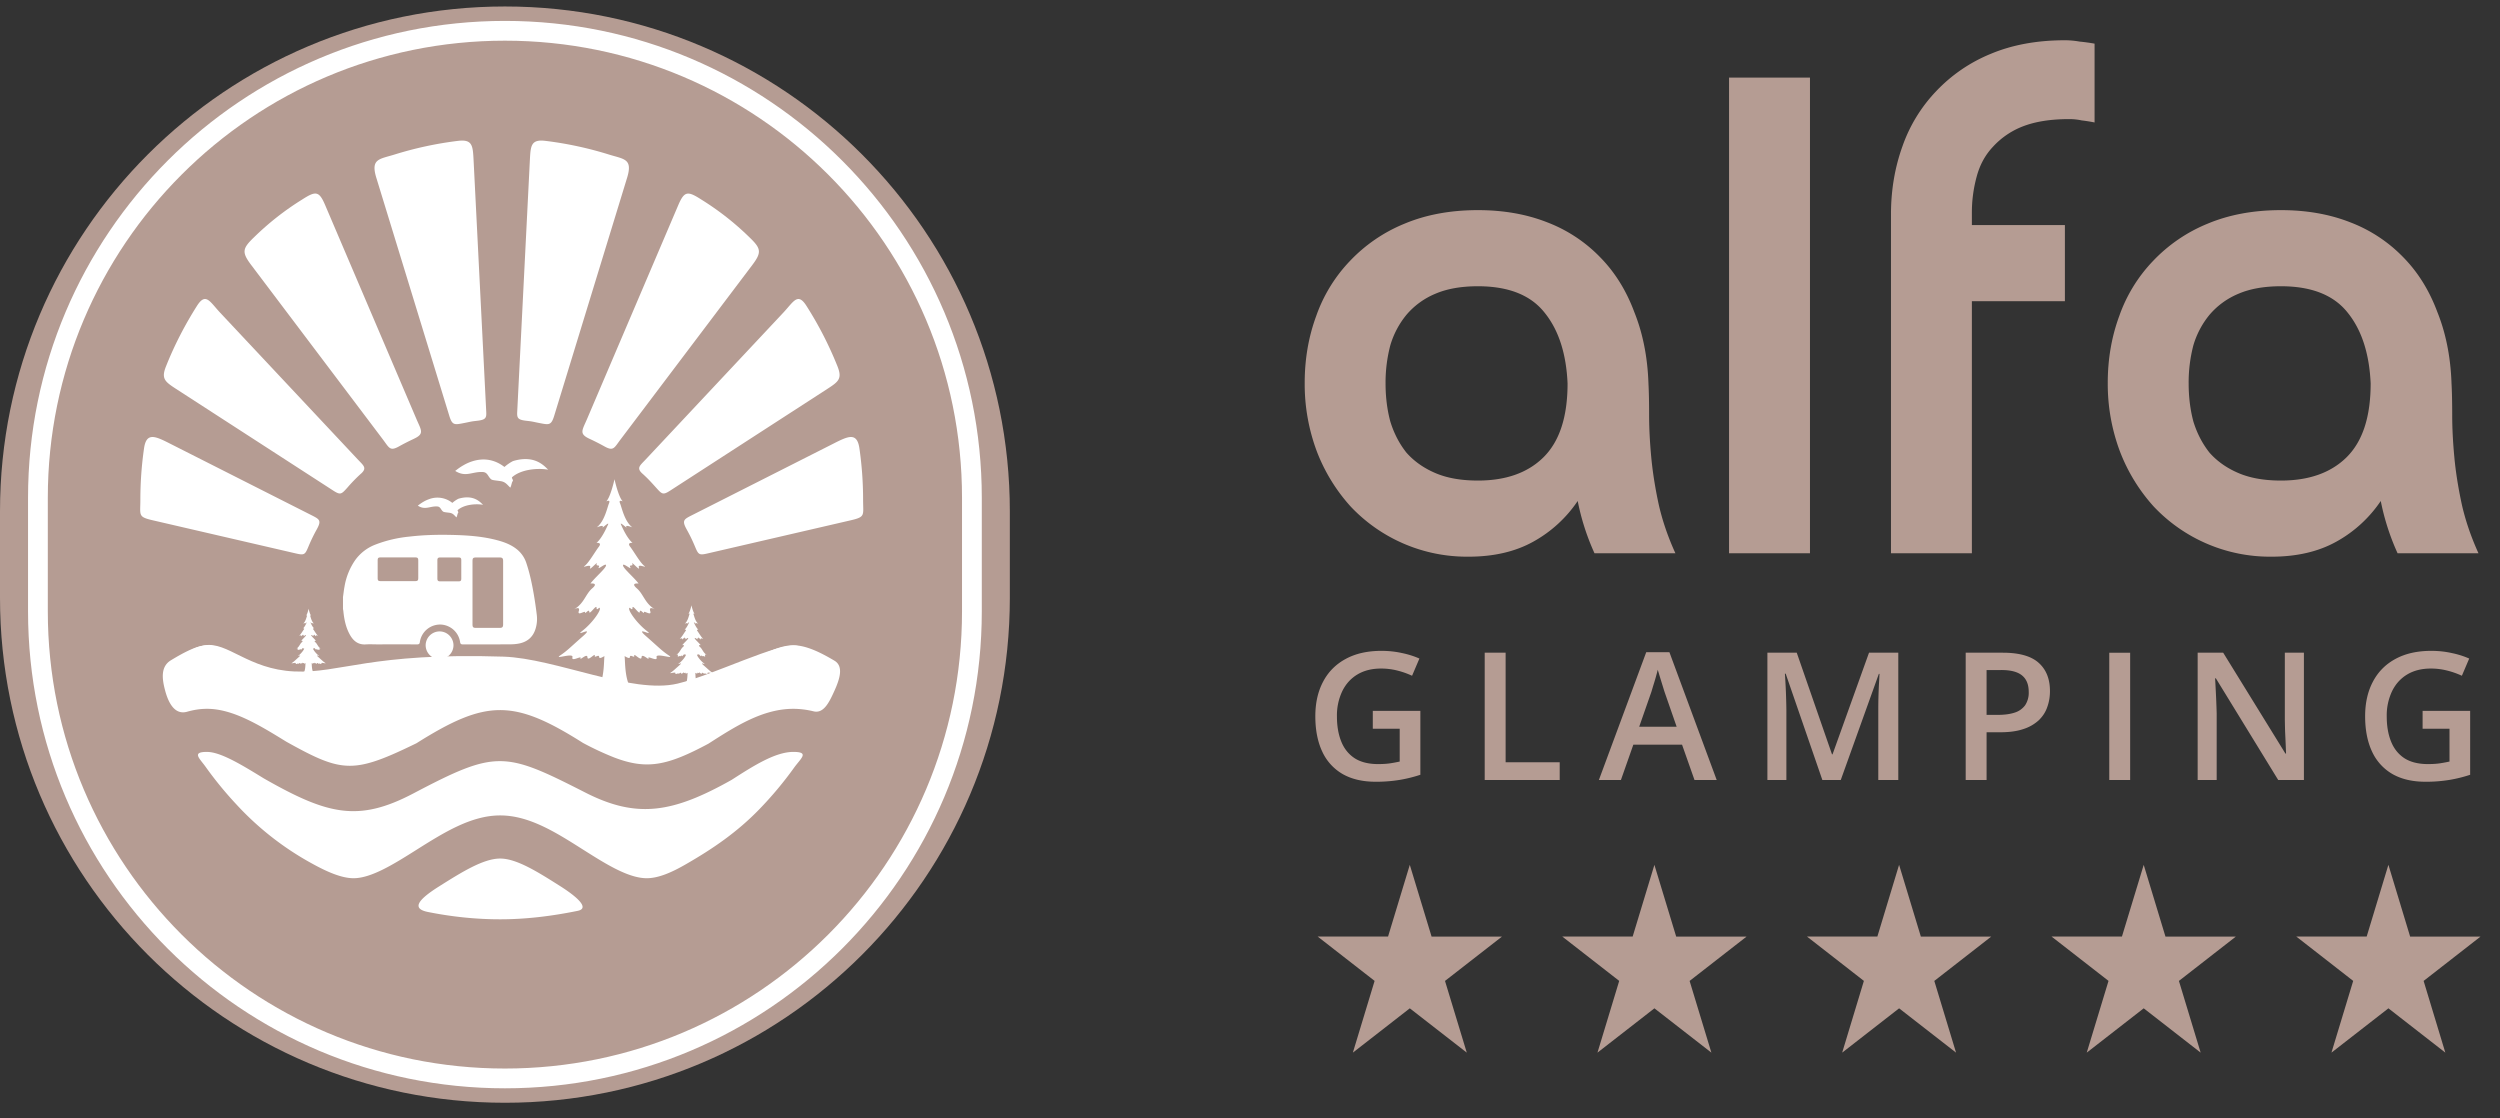 <svg width="76" height="34" fill="none" xmlns="http://www.w3.org/2000/svg"><rect width="100%" height="100%" fill="#333333" stroke="none"/><path d="M0 15.547C0 7.07 6.872.197 15.35.197c8.477 0 15.349 6.873 15.349 15.35v2.627c0 8.477-6.872 15.35-15.35 15.35C6.872 33.523 0 26.65 0 18.173v-2.627z" fill="#B59C93"/><path d="M1.153 15.132C1.153 7.292 7.51.936 15.35.936c7.84 0 14.196 6.356 14.196 14.196v3.455c0 7.84-6.356 14.197-14.196 14.197S1.153 26.428 1.153 18.587v-3.455z" stroke="#fff" stroke-width=".601"/><path fill-rule="evenodd" clip-rule="evenodd" d="M13.838 14.316l.039-.03c.074-.057.148-.107.22-.147.074-.042.151-.078.23-.105.348-.12.694-.08 1.008.162a1.27 1.27 0 01.259-.179c.673-.204.959.16 1.071.261-.334-.057-.83-.007-1.096.228-.026.023.042.087.02.117-.039.05-.038.137-.077.202-.103-.102-.15-.176-.296-.199-.106-.016-.24-.026-.272-.047-.112-.074-.108-.222-.27-.23-.323-.015-.515.17-.836-.033zM12.7 15.373l.028-.021c.052-.04.104-.075.155-.104a.973.973 0 01.16-.073.72.72 0 01.708.113.898.898 0 01.182-.125c.473-.143.673.112.752.183-.235-.04-.583-.005-.77.16-.018.015.03.06.014.081-.027.036-.026.096-.054.142-.072-.072-.104-.124-.207-.14-.075-.01-.168-.018-.191-.033-.079-.05-.076-.155-.19-.16-.226-.011-.361.12-.586-.024zm12.034 6.252a2.61 2.61 0 00-.616-.077c-.93 0-1.756.53-2.582 1.06-1.24.664-1.863.803-2.863.42a8.953 8.953 0 01-.95-.443c-2.117-1.34-2.944-1.324-5.063.01-.54.263-.955.45-1.31.561-.905.285-1.418.076-2.645-.608-.827-.508-1.625-.999-2.41-1h-.003c-.204 0-.405.032-.604.089-.369.104-.566-.256-.67-.652-.093-.35-.138-.721.177-.912.426-.258.812-.456 1.097-.456h.002c.415 0 1.06.397 1.725.806.881.542 1.797 1.104 2.729 1.104h.002c.512 0 1.006-.17 1.49-.413 2.914-1.46 2.936-1.52 5.86-.024.502.256 1.018.437 1.562.437.93 0 1.756-.53 2.58-1.06.662-.425 1.325-.85 1.876-.85.376 0 .804.203 1.249.468.286.17.164.557-.009.935-.152.334-.32.679-.624.605zm-.597 1.717c-.32.446-.674.868-1.055 1.261-.667.688-1.4 1.192-2.224 1.666-.425.246-.835.429-1.196.429-.564 0-1.257-.44-1.94-.872-.822-.521-1.635-1.037-2.515-1.037h-.003c-.88 0-1.71.521-2.544 1.046-.682.43-1.37.862-1.91.863h-.002c-.37 0-.821-.2-1.293-.463a8.967 8.967 0 01-2.277-1.79 11.199 11.199 0 01-.926-1.132c-.185-.26-.435-.455.04-.455h.002c.026 0 .053.003.08.005.416.046 1.021.417 1.645.8 1.94 1.106 2.87 1.339 4.55.456 2.527-1.33 2.77-1.275 5.227-.024 1.57.8 2.66.618 4.447-.388.66-.424 1.324-.849 1.875-.849.504 0 .225.196.019.484zM17.56 27.69c-.762.155-1.547.257-2.357.257-.75 0-1.482-.08-2.19-.222-.484-.096-.354-.346.342-.783.67-.422 1.338-.842 1.848-.842h.003c.501 0 1.154.414 1.814.832.532.337.916.682.54.758z" fill="#fff"/><path d="M20.597 20.782c1.111-.265 3.069-1.261 3.638-1.15.568.11-.027.475-.027.475l-2.315 1.667-3.703-.119-2.606-.992-3.77 1.442-4.365-.834-1.905-1.31c.097-.087.304-.28.675-.343.7-.12 1.322.728 2.724.794 1.403.066 2.315-.582 6.363-.45 1.583.052 3.902 1.15 5.291.82z" fill="#fff"/><path fill-rule="evenodd" clip-rule="evenodd" d="M16.02 12.794c.182.02.185.029.361.063.308.06.375.083.468-.221l2.215-7.232c.178-.58-.091-.563-.552-.706a10.946 10.946 0 00-1.934-.416c-.439-.053-.447.153-.47.588l-.385 7.657c-.01.188.026.238.297.267zm1.904.547a6.9 6.9 0 01.452.23c.278.155.296.043.493-.217l4.005-5.303c.29-.386.26-.5-.093-.839a8.474 8.474 0 00-1.46-1.145c-.421-.27-.518-.263-.708.184l-2.77 6.494c-.145.339-.247.444.081.596zm1.607 1.058c.168.152.266.261.418.43.176.196.205.228.43.082l4.778-3.092c.336-.218.452-.309.302-.684a11.057 11.057 0 00-.945-1.84c-.263-.412-.384-.13-.7.208l-4.178 4.457c-.18.193-.3.264-.105.44zm1.341 1.69c.106.191.169.321.255.524.103.245.12.273.382.212l4.345-1.006c.464-.107.384-.146.384-.627 0-.529-.038-1.048-.111-1.558-.073-.505-.34-.377-.8-.143l-4.226 2.138c-.299.153-.388.17-.229.46zm-6.386-3.295c-.183.02-.185.029-.363.063-.307.06-.373.083-.466-.221L11.44 5.404c-.177-.58.092-.563.553-.706a10.95 10.95 0 011.934-.416c.439-.053.447.153.47.588l.385 7.657c.01.188-.027.238-.296.267zm-1.905.547a6.796 6.796 0 00-.452.23c-.278.155-.296.043-.493-.217L7.632 8.05c-.29-.386-.26-.5.093-.839a8.47 8.47 0 011.46-1.145c.42-.27.517-.263.706.184l2.771 6.494c.145.339.247.444-.081.596zm-1.607 1.058a4.847 4.847 0 00-.418.43c-.177.196-.205.228-.43.082l-4.779-3.092c-.335-.218-.451-.309-.3-.684.256-.644.575-1.26.943-1.84.264-.412.385-.13.7.208l4.18 4.457c.18.193.299.264.104.44zm-1.342 1.69a5 5 0 00-.254.524c-.103.245-.12.273-.382.212l-4.344-1.006c-.465-.107-.385-.146-.385-.627 0-.529.038-1.048.111-1.558.072-.505.34-.377.8-.143l4.226 2.138c.299.153.387.17.228.46zm9.048-1.524s.12.55.253.678c0 0-.139-.07-.084.058.054.128.132.543.372.73 0 0-.222-.088-.18-.012.042.076-.216-.187-.162-.07.053.117.183.41.35.556 0 0-.18-.023-.071.117.108.14.303.483.423.576.12.094-.207-.08-.16.055.049.134-.235-.207-.2-.114.037.093-.114.01-.06.109.054.099-.228-.154-.222-.06.006.093.33.36.474.552 0 0-.264-.035-.054.146.21.181.246.47.564.644 0 0-.21-.122-.156.047.054.17-.204-.035-.192.04.012.077-.12-.128-.126-.017-.006.111-.222-.245-.222-.122 0 .122-.102-.07-.102.03 0 .098.246.443.528.665.282.222-.402-.174-.012.169.39.342.48.443.69.583.21.14-.414-.095-.371.056.041.152-.283-.061-.247.028.036.09-.204-.168-.21-.028-.006.14-.24-.145-.222-.05.018.095-.126-.056-.132.04-.006.095-.18-.057-.162-.012.018.045-.006.6.156.904h-.924c.162-.303.138-.86.156-.904.018-.045-.156.107-.162.011-.006-.095-.15.056-.132-.04.018-.095-.216.192-.223.051-.005-.14-.246.118-.21.028.037-.09-.288.124-.246-.028.042-.151-.582.084-.372-.056.21-.14.3-.241.69-.584.39-.342-.294.054-.011-.168.282-.222.528-.567.528-.666 0-.1-.102.093-.102-.03 0-.122-.216.234-.222.123-.006-.11-.138.094-.126.018.012-.076-.246.128-.192-.041.054-.17-.157-.047-.157-.047.319-.175.355-.463.565-.644.21-.18-.054-.146-.054-.146.144-.192.468-.46.474-.553.006-.093-.276.16-.222.06.054-.099-.097-.015-.06-.108.035-.093-.25.248-.201.114.048-.134-.28.039-.16-.055.12-.093.316-.436.424-.576.108-.14-.072-.117-.072-.117.168-.146.297-.44.351-.556.054-.117-.204.146-.162.07.042-.076-.18.012-.18.012.24-.187.318-.602.372-.73.054-.129-.084-.058-.084-.058.132-.129.252-.678.252-.678zm2.34 3.836s.046.21.097.259c0 0-.053-.027-.032.022.02.05.05.207.142.279 0 0-.085-.034-.07-.005.017.029-.081-.071-.06-.027.02.045.069.157.133.212 0 0-.069-.008-.027.045.04.053.115.184.161.22.046.036-.079-.03-.06.021.018.051-.09-.08-.077-.044.014.036-.044.004-.023.042.02.038-.087-.059-.085-.023.002.035.126.137.181.21 0 0-.1-.013-.02.057.08.069.093.178.215.245 0 0-.08-.047-.06.018.02.065-.078-.013-.073.016.005.029-.046-.05-.048-.007-.002.042-.085-.093-.085-.047 0 .047-.039-.027-.039.011s.094.17.202.255c.108.084-.154-.067-.005.064.15.13.183.169.264.223.08.053-.158-.037-.142.02.016.059-.108-.022-.094.012.013.034-.078-.064-.08-.011-.003.053-.092-.056-.085-.02.007.037-.048-.02-.05.016-.003.036-.07-.022-.063-.005.007.017-.002.23.06.345h-.353c.062-.116.053-.328.06-.345.007-.017-.06.041-.062.005-.002-.037-.057.021-.05-.015.007-.037-.083.072-.085.019-.002-.053-.094.045-.08.01.014-.034-.11.048-.094-.01s-.222.032-.142-.021c.08-.054.115-.092.263-.223.15-.13-.112.02-.004-.064.108-.085.201-.217.201-.255 0-.038-.038.036-.038-.01 0-.048-.083.088-.085.046-.002-.042-.053.036-.048.007.004-.03-.094.049-.074-.016.021-.065-.06-.018-.06-.018.122-.067.136-.176.216-.245.08-.07-.02-.056-.02-.056.055-.074.178-.176.18-.211.003-.036-.105.06-.084.023.02-.038-.037-.006-.023-.042.013-.035-.095.095-.077.044.019-.051-.106.015-.06-.021.046-.036.12-.167.161-.22.041-.053-.027-.045-.027-.045.064-.055.113-.167.134-.212.02-.044-.078.056-.062.027s-.069.005-.069.005c.092-.072.122-.23.142-.28.02-.048-.032-.021-.032-.021.05-.05.095-.259.095-.259zm-11.638.106s.036.168.076.208c0 0-.042-.022-.025.018.016.04.04.166.113.224 0 0-.067-.027-.055-.004.013.023-.066-.057-.049-.022.016.036.056.126.107.17 0 0-.055-.006-.022.037s.092.148.129.176c.036.03-.063-.024-.049.017.015.041-.072-.063-.06-.035.01.029-.036.003-.02.033.017.03-.069-.047-.067-.018.002.029.1.11.145.17 0 0-.08-.011-.017.044.064.056.075.144.172.198 0 0-.064-.038-.047.014.016.052-.063-.01-.059.013.004.023-.036-.04-.038-.006-.002.034-.068-.075-.068-.037 0 .037-.031-.022-.031.009 0 .03.075.136.16.204.087.068-.122-.053-.003.052s.146.136.21.179c.064.043-.126-.03-.113.017.013.047-.086-.019-.075.009.01.027-.062-.052-.064-.009-.002.043-.073-.045-.068-.015.006.029-.038-.018-.04.012-.002.029-.055-.018-.049-.004.005.014-.002.184.047.277h-.281c.05-.093.042-.263.047-.277.006-.014-.047.033-.049.004-.002-.03-.046.017-.04-.012.005-.03-.066.058-.068.015-.001-.043-.075.036-.064.009.011-.028-.087.038-.075-.009.013-.046-.177.026-.113-.017.064-.043.091-.074.21-.18.119-.104-.09.017-.003-.05.085-.07.16-.175.16-.205s-.03.028-.03-.01c0-.037-.066.072-.068.038-.002-.034-.042.03-.039.006.004-.024-.075.04-.058-.013.016-.052-.048-.014-.048-.014.097-.054.108-.142.172-.198.064-.055-.016-.045-.016-.045.043-.058.142-.14.144-.17.002-.028-.084.05-.068.02.017-.03-.03-.005-.018-.034.01-.029-.076.076-.061.035.015-.04-.085.012-.049-.017.037-.028.096-.133.13-.176.032-.043-.023-.036-.023-.036.051-.045.09-.135.107-.17.017-.037-.062.044-.049.021.013-.023-.055.004-.055.004.073-.058.097-.185.114-.224.016-.04-.026-.018-.026-.018.04-.04.077-.208.077-.208z" fill="#fff"/><path d="M10.426 18.155c.016-.107.027-.216.047-.322a1.99 1.99 0 01.323-.803 1.35 1.35 0 01.61-.472 3.908 3.908 0 011.037-.245c.422-.05.846-.061 1.27-.052.469.01.936.039 1.392.159.222.058.435.137.616.285a.89.89 0 01.282.418c.105.315.172.64.228.966.034.2.063.4.087.602a1.01 1.01 0 01-.036.42c-.078.262-.26.41-.524.456-.082.015-.168.02-.252.021-.478.002-.956 0-1.434.002-.06 0-.078-.02-.086-.077a.622.622 0 00-.56-.525.622.622 0 00-.662.526c-.005.056-.027.076-.086.076-.405-.003-.81-.001-1.215-.001-.114 0-.227-.007-.34.001-.233.016-.38-.104-.486-.293-.125-.223-.174-.468-.199-.72-.002-.022-.008-.044-.011-.066v-.356zm3.938-.138v.966c0 .083.022.105.106.105h.72c.08 0 .105-.025.105-.107v-1.925c0-.085-.025-.109-.11-.109h-.703c-.1 0-.118.019-.118.117v.953zM12.1 16.945h-.524c-.077 0-.095.018-.095.095v.529c0 .08.017.097.1.097h1.035c.08 0 .099-.019.099-.098v-.523c0-.082-.018-.1-.103-.1H12.1zm1.923.365v-.281c0-.063-.02-.082-.084-.082h-.558c-.064 0-.085.022-.085.087v.551c0 .066.021.088.085.088h.558c.065 0 .084-.02.084-.087v-.276z" fill="#fff"/><path d="M13.363 19.195c.231 0 .42.188.423.42a.428.428 0 01-.426.426.428.428 0 01-.42-.425.425.425 0 01.423-.421z" fill="#fff"/><path d="M42.858 26.292l.662 2.18h2.14l-1.732 1.348.662 2.18-1.732-1.347L41.127 32l.661-2.181-1.731-1.348h2.14l.661-2.18zm14.875 0l.661 2.18h2.14l-1.731 1.348.661 2.18-1.731-1.347L56.002 32l.66-2.181-1.73-1.348h2.14l.66-2.18zm-7.439 0l.662 2.18h2.14l-1.732 1.348.662 2.18-1.732-1.347L48.563 32l.661-2.181-1.731-1.348h2.14l.661-2.18zm14.875 0l.661 2.18h2.14l-1.731 1.348L66.9 32l-1.731-1.347L63.437 32l.662-2.181-1.732-1.348h2.14l.662-2.18zm7.439 0l.66 2.18h2.14l-1.73 1.348.66 2.18-1.73-1.347L70.876 32l.661-2.181-1.73-1.348h2.14l.66-2.18zM39.663 11.635c0-.716.116-1.391.348-2.024a4.637 4.637 0 011.024-1.674 4.764 4.764 0 011.66-1.136c.656-.275 1.4-.413 2.234-.413.779 0 1.482.124 2.11.372a4.45 4.45 0 011.599 1.053c.45.455.799 1.013 1.045 1.674.26.647.403 1.37.43 2.168.014.262.02.586.02.971 0 .372.021.785.062 1.24.041.454.116.936.225 1.446.11.495.28.998.513 1.508h-2.46a7.199 7.199 0 01-.511-1.59 3.9 3.9 0 01-1.353 1.238c-.546.303-1.202.455-1.967.455a4.855 4.855 0 01-3.586-1.529 5.343 5.343 0 01-1.025-1.673 5.825 5.825 0 01-.368-2.086zm5.266-2.933c-.506 0-.936.075-1.291.227a2.323 2.323 0 00-.881.64 2.626 2.626 0 00-.492.93 4.47 4.47 0 00-.144 1.156c0 .414.048.8.144 1.157.11.358.273.675.492.95.232.262.526.469.88.62.356.152.786.227 1.292.227.847 0 1.51-.234 1.987-.702.492-.482.738-1.232.738-2.252-.04-.908-.273-1.624-.697-2.148-.423-.537-1.1-.805-2.028-.805zm10.094 8.118h-2.46V2.36h2.46v14.46zm4.922-9.977h2.828v2.313h-2.828v7.664h-2.459V6.512c0-.73.116-1.418.349-2.066a4.637 4.637 0 011.024-1.673 4.764 4.764 0 011.66-1.136c.656-.275 1.407-.413 2.254-.413.15 0 .3.014.45.041.151.014.301.035.452.062v2.396a4.526 4.526 0 00-.39-.062 1.777 1.777 0 00-.389-.04c-.56 0-1.031.075-1.414.226a2.4 2.4 0 00-.901.62c-.233.248-.397.55-.492.909a4.155 4.155 0 00-.144 1.115v.352zm4.131 4.792c0-.716.116-1.391.348-2.024a4.637 4.637 0 011.025-1.674 4.764 4.764 0 011.66-1.136c.655-.275 1.4-.413 2.233-.413.779 0 1.482.124 2.11.372a4.45 4.45 0 011.6 1.053c.45.455.798 1.013 1.044 1.674.26.647.403 1.37.43 2.168.014.262.021.586.021.971 0 .372.02.785.062 1.24.04.454.116.936.225 1.446.11.495.28.998.512 1.508h-2.459a7.204 7.204 0 01-.512-1.59 3.9 3.9 0 01-1.353 1.238c-.546.303-1.202.455-1.967.455a4.855 4.855 0 01-3.586-1.529 5.343 5.343 0 01-1.024-1.673 5.825 5.825 0 01-.369-2.086zm5.266-2.933c-.505 0-.936.075-1.29.227a2.323 2.323 0 00-.882.64 2.626 2.626 0 00-.492.93 4.47 4.47 0 00-.143 1.156c0 .414.048.8.143 1.157.11.358.274.675.492.95.232.262.526.469.881.62.355.152.786.227 1.291.227.847 0 1.51-.234 1.988-.702.492-.482.738-1.232.738-2.252-.041-.908-.274-1.624-.697-2.148-.424-.537-1.1-.805-2.029-.805zM41.733 21.61h1.446v1.943c-.203.067-.413.12-.63.156a4.37 4.37 0 01-.73.056c-.394 0-.728-.078-1.001-.233a1.516 1.516 0 01-.62-.68c-.141-.299-.212-.658-.212-1.078 0-.404.079-.754.236-1.05.157-.299.386-.53.686-.692.3-.164.663-.246 1.09-.246.21 0 .413.021.61.064.197.04.378.097.542.17l-.223.523a2.502 2.502 0 00-.439-.156 1.993 1.993 0 00-.506-.063c-.277 0-.516.06-.717.18-.2.12-.353.29-.46.508a1.715 1.715 0 00-.162.77c0 .288.043.54.13.757.086.217.221.387.405.509.185.12.424.18.717.18.146 0 .27-.008.373-.024a4.54 4.54 0 00.283-.053v-.998h-.818v-.543zm3.402 2.102v-3.87h.636v3.33h1.644v.54h-2.28zm6.378 0l-.379-1.075h-1.48l-.378 1.075h-.67l1.44-3.886h.704l1.438 3.886h-.675zm-.543-1.62l-.368-1.059-.06-.193a40.293 40.293 0 01-.146-.48 7.49 7.49 0 01-.14.492l-.054.181-.37 1.059h1.138zm4.43 1.62l-1.115-3.232h-.024a19.291 19.291 0 01.045 1.109v2.123h-.577v-3.87h.892l1.072 3.09h.016l1.109-3.09h.89v3.87H57.1v-2.155a14.725 14.725 0 01.021-.775 12.6 12.6 0 00.016-.297h-.02l-1.158 3.227h-.56zm5.482-3.87c.5 0 .864.102 1.093.307.23.205.344.491.344.86 0 .168-.026.328-.08.48-.05.15-.135.283-.253.4a1.246 1.246 0 01-.469.272c-.192.067-.43.1-.712.1h-.413v1.451h-.635v-3.87h1.125zm-.043.527h-.447v1.363h.347c.2 0 .369-.023.508-.069a.62.62 0 00.318-.225.687.687 0 00.108-.405c0-.224-.068-.39-.204-.5-.134-.11-.344-.164-.63-.164zm3.283 3.343v-3.87h.635v3.87h-.635zm5.917 0h-.781l-1.895-3.09h-.024c.007.105.013.215.018.332a25.822 25.822 0 01.03.736v2.022h-.578v-3.87h.776l1.893 3.068h.018a47.614 47.614 0 00-.029-.67 29.084 29.084 0 01-.008-.362v-2.036h.58v3.87zm3.608-2.102h1.446v1.943c-.203.067-.413.12-.63.156a4.37 4.37 0 01-.731.056c-.394 0-.727-.078-1-.233a1.516 1.516 0 01-.62-.68c-.141-.299-.212-.658-.212-1.078 0-.404.079-.754.236-1.05.157-.299.385-.53.685-.692.3-.164.664-.246 1.091-.246.21 0 .413.021.609.064.198.04.378.097.543.17l-.223.523a2.502 2.502 0 00-.44-.156 1.993 1.993 0 00-.505-.063c-.277 0-.516.06-.717.18-.2.12-.353.29-.46.508a1.715 1.715 0 00-.162.77c0 .288.043.54.13.757.086.217.22.387.404.509.186.12.425.18.718.18.146 0 .27-.008.373-.024.102-.016.197-.034.283-.053v-.998h-.818v-.543z" fill="#B59C93"/></svg>